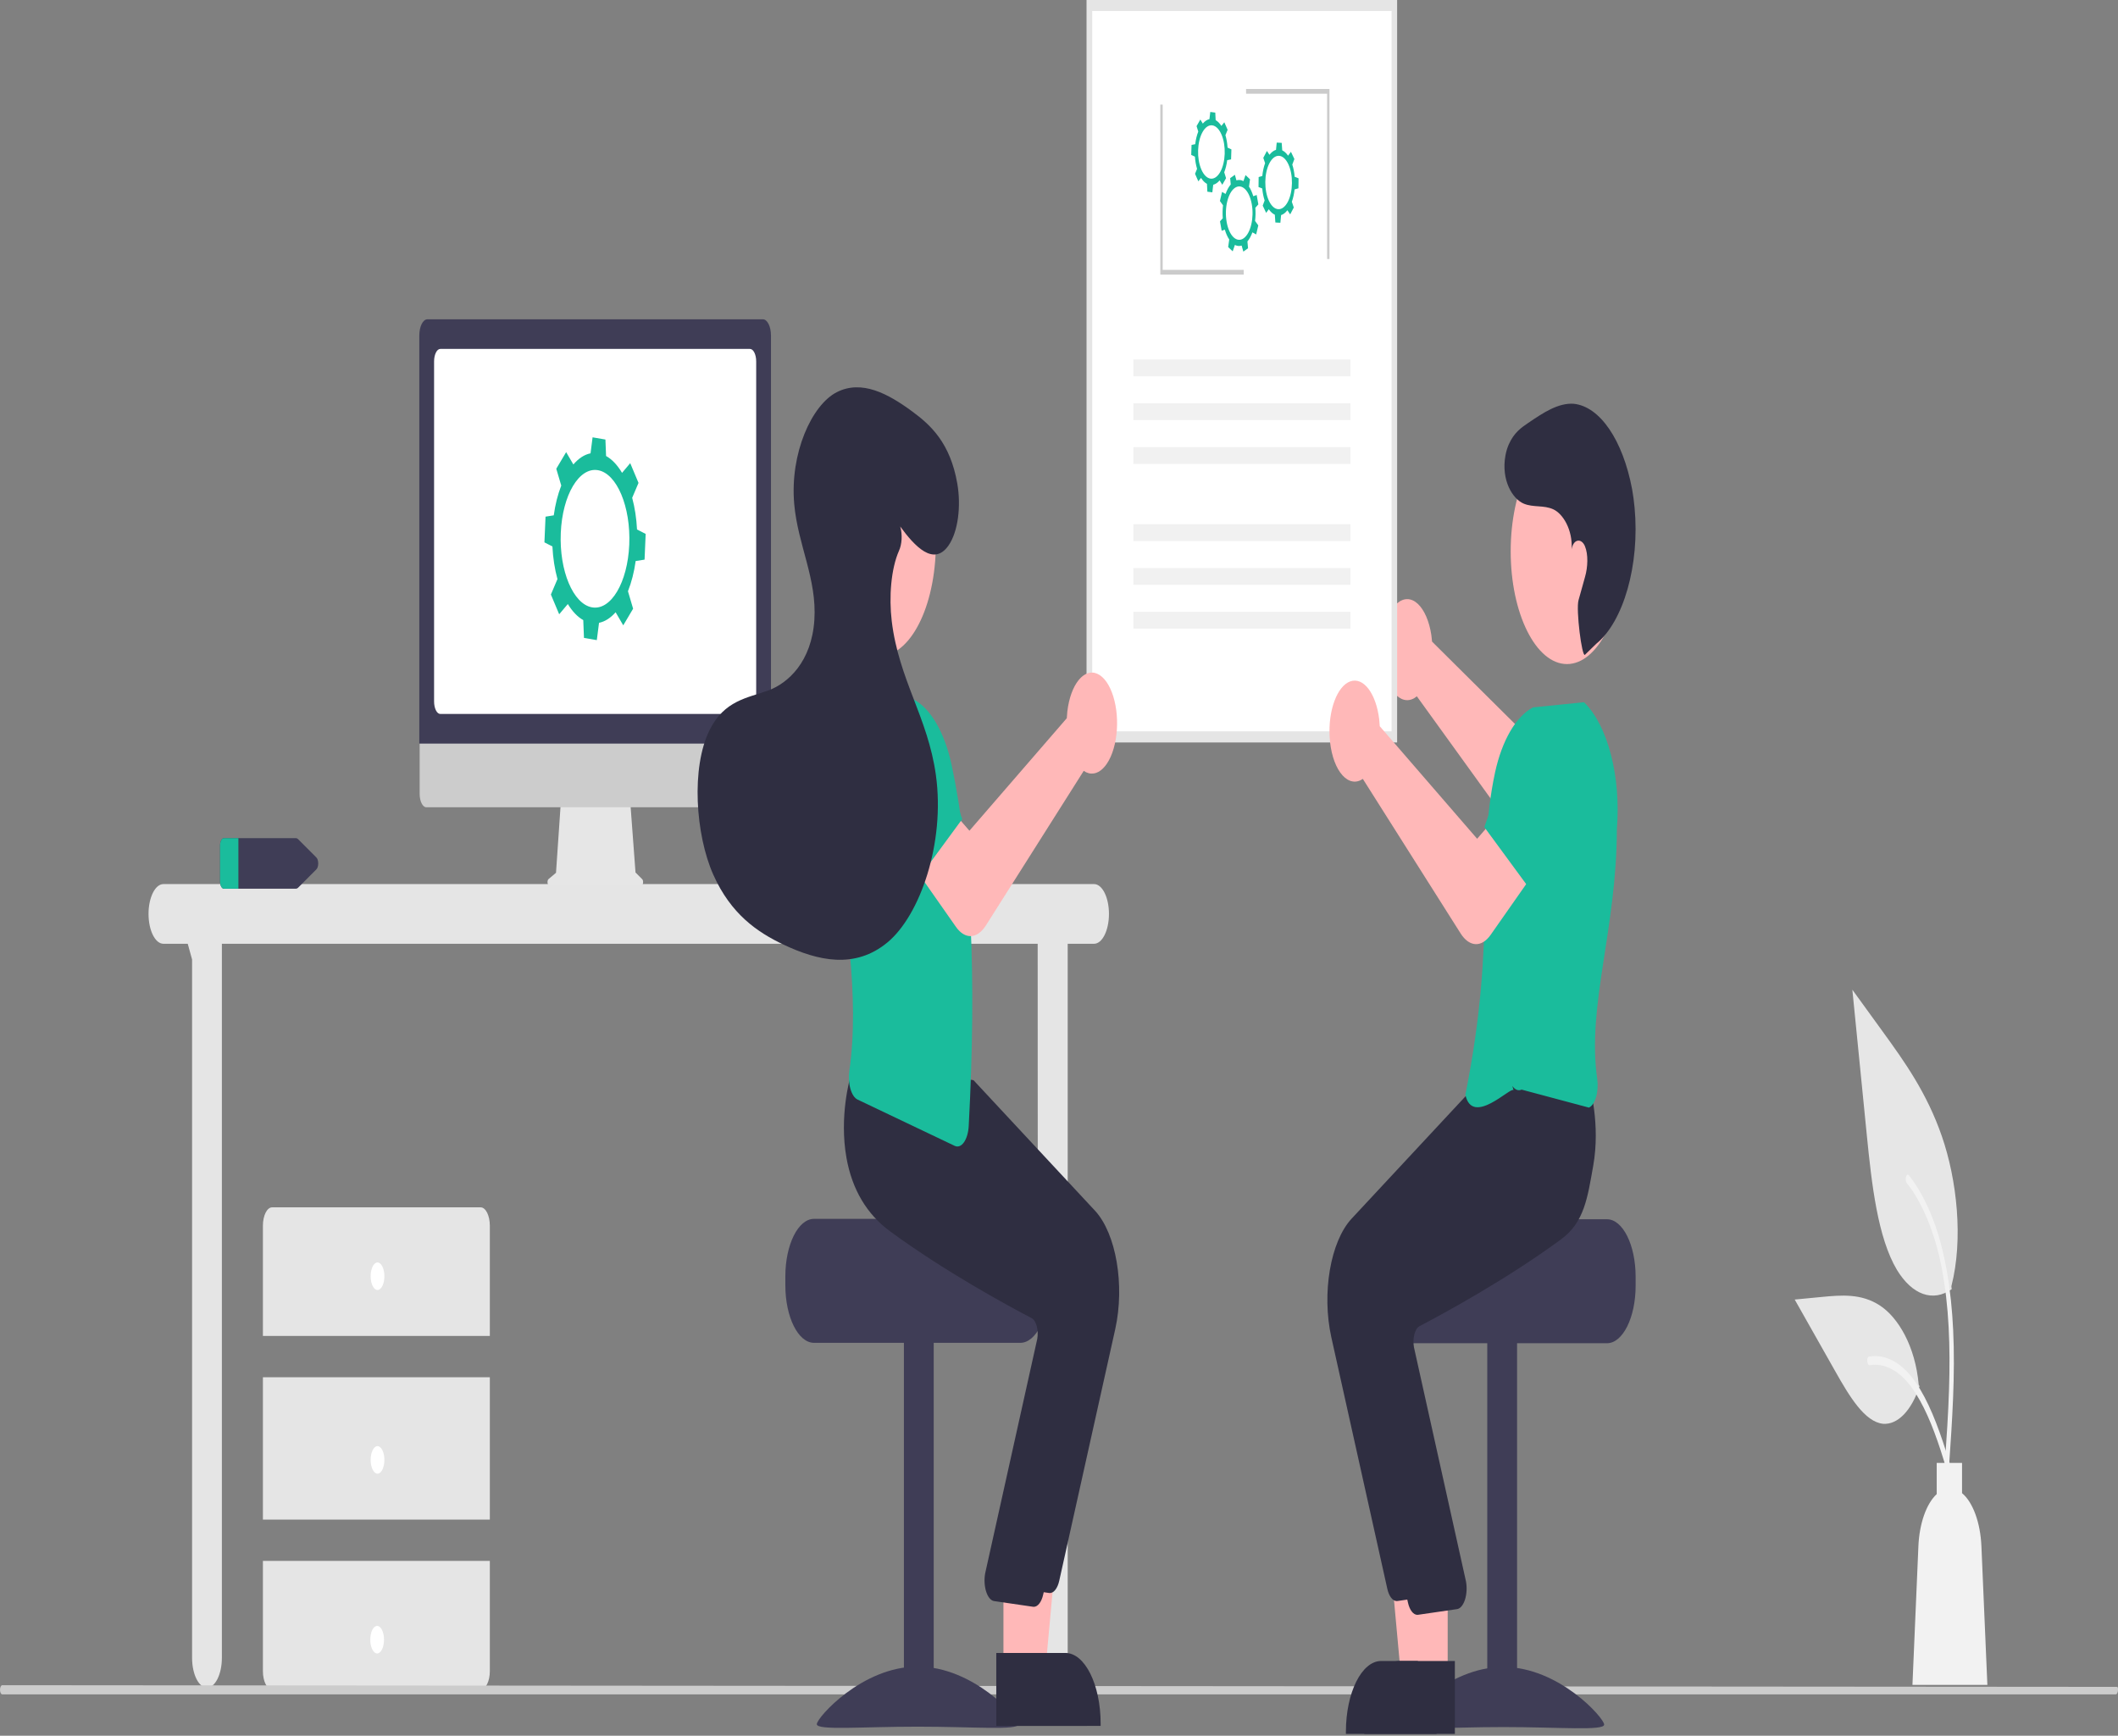 <?xml version="1.0" encoding="UTF-8"?>
<svg xmlns="http://www.w3.org/2000/svg" xmlns:xlink="http://www.w3.org/1999/xlink" width="781pt" height="640pt" viewBox="0 0 781 640" version="1.1">
<rect x="0" y="0" width="781" height="640" fill="#808080" stroke="none"/>
<g id="surface1">
<path style=" stroke:none;fill-rule:nonzero;fill:rgb(100%,72.157%,72.157%);fill-opacity:1;" d="M 515.211 222.441 C 517.645 220.34 520.41 220.414 522.812 222.648 C 525.215 224.887 527.027 229.066 527.797 234.148 C 527.914 234.945 528.004 235.758 528.066 236.578 L 565.207 273.469 L 573.801 262.059 L 584.492 286.719 L 571.371 308.07 C 568.129 313.301 563.559 313.652 560.129 308.938 L 522.449 256.742 C 522.168 256.98 521.883 257.191 521.59 257.371 C 519.055 258.906 516.309 258.203 514.047 255.434 C 511.789 252.668 510.223 248.098 509.746 242.875 C 509.68 242.125 509.633 241.367 509.609 240.605 C 509.395 232.801 511.629 225.555 515.211 222.441 Z M 515.211 222.441 "/>
<path style=" stroke:none;fill-rule:nonzero;fill:rgb(89.804%,89.804%,89.804%);fill-opacity:1;" d="M 54.77 336.984 C 54.77 343.062 57.227 347.992 60.262 347.992 L 69.23 347.992 L 70.828 353.793 L 70.828 611.273 C 70.828 617.352 73.285 622.277 76.32 622.277 C 79.355 622.277 81.816 617.352 81.816 611.273 L 81.816 347.992 L 382.637 347.992 L 382.719 611.273 C 382.719 617.352 385.18 622.277 388.215 622.277 C 391.25 622.277 393.707 617.352 393.707 611.273 L 393.707 347.992 L 403.43 347.992 C 406.461 347.992 408.922 343.062 408.922 336.984 C 408.922 330.906 406.461 325.98 403.43 325.98 L 60.262 325.98 C 57.227 325.98 54.77 330.906 54.77 336.984 Z M 54.77 336.984 "/>
<path style=" stroke:none;fill-rule:nonzero;fill:rgb(89.804%,89.804%,89.804%);fill-opacity:1;" d="M 180.625 492.586 L 180.625 451.953 C 180.625 448.211 179.109 445.18 177.242 445.18 L 100.328 445.18 C 98.461 445.18 96.945 448.211 96.945 451.953 L 96.945 492.586 Z M 180.625 492.586 "/>
<path style=" stroke:none;fill-rule:nonzero;fill:rgb(89.804%,89.804%,89.804%);fill-opacity:1;" d="M 96.945 507.824 L 180.625 507.824 L 180.625 560.312 L 96.945 560.312 Z M 96.945 507.824 "/>
<path style=" stroke:none;fill-rule:nonzero;fill:rgb(89.804%,89.804%,89.804%);fill-opacity:1;" d="M 96.945 575.551 L 96.945 616.184 C 96.945 619.926 98.461 622.957 100.328 622.957 L 177.242 622.957 C 179.109 622.957 180.625 619.926 180.625 616.184 L 180.625 575.551 Z M 96.945 575.551 "/>
<path style=" stroke:none;fill-rule:nonzero;fill:rgb(100%,100%,100%);fill-opacity:1;" d="M 141.742 470.574 C 141.742 473.383 140.609 475.656 139.207 475.656 C 137.809 475.656 136.672 473.383 136.672 470.574 C 136.672 467.77 137.809 465.496 139.207 465.496 C 140.609 465.496 141.742 467.77 141.742 470.574 Z M 141.742 470.574 "/>
<path style=" stroke:none;fill-rule:nonzero;fill:rgb(100%,100%,100%);fill-opacity:1;" d="M 141.742 538.301 C 141.742 541.105 140.609 543.379 139.207 543.379 C 137.809 543.379 136.672 541.105 136.672 538.301 C 136.672 535.496 137.809 533.223 139.207 533.223 C 140.609 533.223 141.742 535.496 141.742 538.301 Z M 141.742 538.301 "/>
<path style=" stroke:none;fill-rule:nonzero;fill:rgb(100%,100%,100%);fill-opacity:1;" d="M 141.609 604.59 C 141.609 607.398 140.473 609.672 139.07 609.672 C 137.672 609.672 136.535 607.398 136.535 604.59 C 136.535 601.785 137.672 599.512 139.07 599.512 C 140.473 599.512 141.609 601.785 141.609 604.59 Z M 141.609 604.59 "/>
<path style=" stroke:none;fill-rule:nonzero;fill:rgb(24.706%,23.922%,33.725%);fill-opacity:1;" d="M 81.145 311.648 L 81.145 325.09 C 81.195 326.613 81.852 327.77 82.613 327.68 L 109.172 327.68 C 109.422 327.68 109.672 327.566 109.898 327.344 L 116.602 320.621 C 117.051 320.234 117.344 319.352 117.344 318.367 C 117.344 317.387 117.051 316.5 116.602 316.117 L 109.898 309.395 C 109.672 309.172 109.422 309.055 109.172 309.055 L 82.613 309.055 C 81.852 308.969 81.195 310.121 81.145 311.648 Z M 81.145 311.648 "/>
<path style=" stroke:none;fill-rule:nonzero;fill:rgb(10.196%,73.725%,61.176%);fill-opacity:1;" d="M 82.613 309.055 L 87.906 309.055 L 87.906 327.68 L 82.613 327.68 C 81.852 327.77 81.195 326.613 81.145 325.09 L 81.145 311.648 C 81.195 310.121 81.852 308.969 82.613 309.055 Z M 82.613 309.055 "/>
<path style=" stroke:none;fill-rule:nonzero;fill:rgb(90.196%,90.196%,90.196%);fill-opacity:1;" d="M 719.672 475.352 C 712.781 480.203 705.125 477.504 699.477 468.227 C 692.402 456.332 690.184 436.738 688.379 418.594 C 686.602 400.707 684.82 382.816 683.043 364.93 L 694.219 380.344 C 702.254 391.43 710.473 402.867 716.035 418.922 C 721.602 434.98 724.027 456.895 719.559 474.27 "/>
<path style=" stroke:none;fill-rule:nonzero;fill:rgb(94.902%,94.902%,94.902%);fill-opacity:1;" d="M 718.719 540.324 C 719.848 523.82 721.012 507.105 720.219 490.426 C 719.516 475.609 717.258 461.141 712.664 449.277 C 710.227 442.992 707.258 437.609 703.898 433.363 C 703.02 432.258 702.215 435.039 703.086 436.145 C 708.902 443.508 713.402 454.383 715.938 467.199 C 718.734 481.453 719.184 496.988 718.699 512.133 C 718.41 521.289 717.793 530.383 717.168 539.469 C 717.066 540.32 717.312 541.188 717.73 541.449 C 718.156 541.68 718.598 541.176 718.719 540.324 Z M 718.719 540.324 "/>
<path style=" stroke:none;fill-rule:nonzero;fill:rgb(90.196%,90.196%,90.196%);fill-opacity:1;" d="M 707.824 511.121 C 704.867 520.121 699.781 525.379 694.41 524.988 C 687.617 524.344 681.957 514.852 676.859 505.836 L 661.785 479.176 L 671.762 478.219 C 678.938 477.531 686.297 476.891 693.129 481.324 C 699.965 485.754 706.266 496.422 707.516 510.59 "/>
<path style=" stroke:none;fill-rule:nonzero;fill:rgb(94.902%,94.902%,94.902%);fill-opacity:1;" d="M 721.914 549.812 C 716.469 530.516 710.156 509.07 698.871 502.215 C 695.734 500.316 692.445 499.637 689.18 500.211 C 688.152 500.391 688.41 503.566 689.438 503.387 C 694.91 502.477 700.371 505.375 704.902 511.586 C 709.262 517.531 712.66 525.797 715.531 534.562 C 717.293 539.934 718.871 545.531 720.445 551.121 C 720.949 552.906 722.426 551.617 721.914 549.812 Z M 721.914 549.812 "/>
<path style=" stroke:none;fill-rule:nonzero;fill:rgb(94.902%,94.902%,94.902%);fill-opacity:1;" d="M 730.637 570.121 C 730.262 561.445 727.508 553.902 723.492 550.562 L 723.492 539.406 L 714.152 539.406 L 714.152 550.914 C 710.34 554.414 707.758 561.75 707.398 570.121 L 705.203 621.266 L 732.832 621.266 Z M 730.637 570.121 "/>
<path style=" stroke:none;fill-rule:nonzero;fill:rgb(80%,80%,80%);fill-opacity:1;" d="M 0 623.07 C 0 622.133 0.379 621.375 0.844 621.375 L 780.461 621.992 C 780.93 621.992 781 622.133 781 623.07 C 781 624.004 780.621 624.762 780.156 624.762 L 0.844 624.762 C 0.379 624.762 0 624.004 0 623.07 Z M 0 623.07 "/>
<path style=" stroke:none;fill-rule:nonzero;fill:rgb(90.196%,90.196%,90.196%);fill-opacity:1;" d="M 202.25 324.16 L 205.023 321.82 L 206.93 293.957 L 232.273 293.957 L 234.34 321.707 L 236.82 324.191 C 237.066 324.438 237.191 324.988 237.129 325.52 C 237.066 326.055 236.832 326.43 236.559 326.43 L 202.48 326.43 C 202.199 326.43 201.957 326.035 201.902 325.484 C 201.844 324.934 201.992 324.379 202.25 324.16 Z M 202.25 324.16 "/>
<path style=" stroke:none;fill-rule:nonzero;fill:rgb(80%,80%,80%);fill-opacity:1;" d="M 154.746 292.727 L 154.746 257.555 L 284.18 257.555 L 284.18 292.727 C 284.18 295.449 283.078 297.66 281.719 297.664 L 157.207 297.664 C 155.848 297.66 154.746 295.449 154.746 292.727 Z M 154.746 292.727 "/>
<path style=" stroke:none;fill-rule:nonzero;fill:rgb(24.706%,23.922%,33.725%);fill-opacity:1;" d="M 154.617 123.691 C 154.617 120.402 155.949 117.738 157.59 117.734 L 281.32 117.734 C 282.961 117.738 284.289 120.402 284.293 123.691 L 284.293 274.176 L 154.617 274.176 Z M 154.617 123.691 "/>
<path style=" stroke:none;fill-rule:nonzero;fill:rgb(100%,100%,100%);fill-opacity:1;" d="M 160.066 258.664 L 160.066 133.246 C 160.07 130.715 161.094 128.66 162.359 128.656 L 276.547 128.656 C 277.812 128.66 278.84 130.715 278.84 133.246 L 278.84 258.664 C 278.84 261.195 277.812 263.25 276.547 263.254 L 162.359 263.254 C 161.094 263.25 160.07 261.195 160.066 258.664 Z M 160.066 258.664 "/>
<path style=" stroke:none;fill-rule:nonzero;fill:rgb(100%,100%,100%);fill-opacity:1;" d="M 400.727 0 L 515.164 0 L 515.164 273.711 L 400.727 273.711 Z M 400.727 0 "/>
<path style=" stroke:none;fill-rule:nonzero;fill:rgb(89.804%,89.804%,89.804%);fill-opacity:1;" d="M 400.727 0 L 515.164 0 L 515.164 273.711 L 400.727 273.711 Z M 513.145 4.043 L 402.746 4.043 L 402.746 269.664 L 513.145 269.664 Z M 513.145 4.043 "/>
<path style=" stroke:none;fill-rule:nonzero;fill:rgb(94.51%,94.51%,94.51%);fill-opacity:1;" d="M 417.922 132.547 L 497.973 132.547 L 497.973 138.742 L 417.922 138.742 Z M 417.922 132.547 "/>
<path style=" stroke:none;fill-rule:nonzero;fill:rgb(79.608%,79.608%,79.608%);fill-opacity:1;" d="M 489.363 95.504 L 490.234 95.504 L 490.234 32.812 L 459.484 32.812 L 459.484 34.559 L 489.363 34.559 Z M 489.363 95.504 "/>
<path style=" stroke:none;fill-rule:nonzero;fill:rgb(79.608%,79.608%,79.608%);fill-opacity:1;" d="M 427.859 101.254 L 458.609 101.254 L 458.609 99.508 L 428.73 99.508 L 428.73 38.562 L 427.859 38.562 Z M 427.859 101.254 "/>
<path style=" stroke:none;fill-rule:nonzero;fill:rgb(94.51%,94.51%,94.51%);fill-opacity:1;" d="M 417.922 148.703 L 497.973 148.703 L 497.973 154.898 L 417.922 154.898 Z M 417.922 148.703 "/>
<path style=" stroke:none;fill-rule:nonzero;fill:rgb(94.51%,94.51%,94.51%);fill-opacity:1;" d="M 417.922 164.859 L 497.973 164.859 L 497.973 171.055 L 417.922 171.055 Z M 417.922 164.859 "/>
<path style=" stroke:none;fill-rule:nonzero;fill:rgb(94.51%,94.51%,94.51%);fill-opacity:1;" d="M 417.922 193.293 L 497.973 193.293 L 497.973 199.492 L 417.922 199.492 Z M 417.922 193.293 "/>
<path style=" stroke:none;fill-rule:nonzero;fill:rgb(94.51%,94.51%,94.51%);fill-opacity:1;" d="M 417.922 209.449 L 497.973 209.449 L 497.973 215.648 L 417.922 215.648 Z M 417.922 209.449 "/>
<path style=" stroke:none;fill-rule:nonzero;fill:rgb(94.51%,94.51%,94.51%);fill-opacity:1;" d="M 417.922 225.605 L 497.973 225.605 L 497.973 231.805 L 417.922 231.805 Z M 417.922 225.605 "/>
<path style=" stroke:none;fill-rule:nonzero;fill:rgb(10.196%,73.725%,61.176%);fill-opacity:1;" d="M 451.871 49.84 L 452.676 47.859 L 451.461 45.086 L 450.375 46.434 C 449.75 45.453 449.031 44.727 448.266 44.301 L 448.125 41.52 L 446.285 41.281 L 445.977 43.93 C 445.113 44.113 444.277 44.672 443.527 45.566 L 442.617 44.07 L 441.23 46.508 L 441.855 48.512 C 441.316 49.883 440.93 51.473 440.727 53.168 L 439.379 53.438 L 439.258 57.121 L 440.617 57.758 C 440.73 59.348 441 60.875 441.41 62.254 L 440.664 64.086 L 441.879 66.855 L 442.883 65.609 C 443.527 66.629 444.27 67.371 445.062 67.797 L 445.207 70.684 L 447.043 70.922 L 447.371 68.121 C 448.203 67.922 449.008 67.375 449.727 66.516 L 450.715 68.133 L 452.102 65.699 L 451.426 63.527 C 451.945 62.207 452.316 60.684 452.523 59.055 L 453.953 58.766 L 454.074 55.082 L 452.66 54.422 C 452.555 52.801 452.285 51.242 451.871 49.84 Z M 449.941 63.438 C 447.902 67.023 444.801 66.621 443.008 62.539 C 441.219 58.453 441.418 52.234 443.457 48.648 C 445.496 45.059 448.602 45.461 450.391 49.547 C 452.184 53.629 451.98 59.848 449.941 63.438 Z M 449.941 63.438 "/>
<path style=" stroke:none;fill-rule:nonzero;fill:rgb(10.196%,73.725%,61.176%);fill-opacity:1;" d="M 462.898 76.617 L 464.012 75.367 L 463.391 71.895 L 462.137 72.352 C 461.734 70.977 461.199 69.773 460.562 68.812 L 460.941 66.125 L 459.277 64.551 L 458.504 66.785 C 457.664 66.32 456.785 66.227 455.926 66.504 L 455.352 64.441 L 453.617 65.691 L 453.828 68.016 C 453.074 68.891 452.426 70.086 451.926 71.512 L 450.621 70.773 L 449.836 74.109 L 450.984 75.703 C 450.797 77.266 450.766 78.883 450.895 80.469 L 449.867 81.621 L 450.488 85.094 L 451.648 84.672 C 452.062 86.094 452.613 87.332 453.273 88.309 L 452.879 91.102 L 454.547 92.676 L 455.363 90.312 C 456.176 90.738 457.023 90.82 457.852 90.555 L 458.473 92.781 L 460.207 91.535 L 459.98 89.023 C 460.703 88.172 461.328 87.031 461.82 85.668 L 463.203 86.453 L 463.988 83.113 L 462.797 81.461 C 462.992 79.875 463.027 78.227 462.898 76.617 Z M 458.617 87.844 C 456.062 89.684 453.246 87.023 452.332 81.906 C 451.414 76.789 452.742 71.156 455.297 69.316 C 457.848 67.48 460.664 70.141 461.578 75.258 C 462.496 80.371 461.168 86.008 458.617 87.844 Z M 458.617 87.844 "/>
<path style=" stroke:none;fill-rule:nonzero;fill:rgb(10.196%,73.725%,61.176%);fill-opacity:1;" d="M 476.527 60.684 L 477.297 58.641 L 476.027 55.969 L 474.969 57.402 C 474.324 56.469 473.594 55.801 472.816 55.438 L 472.621 52.672 L 470.781 52.578 L 470.523 55.25 C 469.664 55.504 468.84 56.129 468.109 57.078 L 467.168 55.66 L 465.832 58.203 L 466.496 60.16 C 465.984 61.574 465.633 63.188 465.461 64.898 L 464.121 65.281 L 464.074 68.969 L 465.445 69.496 C 465.59 71.074 465.887 72.582 466.324 73.926 L 465.617 75.812 L 466.887 78.488 L 467.863 77.16 C 468.527 78.125 469.285 78.809 470.086 79.172 L 470.289 82.043 L 472.129 82.137 L 472.398 79.312 C 473.227 79.043 474.02 78.434 474.723 77.52 L 475.742 79.055 L 477.074 76.512 L 476.359 74.395 C 476.852 73.031 477.195 71.48 477.367 69.84 L 478.789 69.438 L 478.836 65.746 L 477.414 65.199 C 477.273 63.59 476.973 62.055 476.527 60.684 Z M 474.875 74.422 C 472.91 78.172 469.801 78.02 467.93 74.082 C 466.059 70.145 466.133 63.914 468.102 60.164 C 470.066 56.418 473.176 56.57 475.047 60.508 C 476.918 64.445 476.84 70.676 474.875 74.422 Z M 474.875 74.422 "/>
<path style=" stroke:none;fill-rule:nonzero;fill:rgb(10.196%,73.725%,61.176%);fill-opacity:1;" d="M 234.398 206.867 L 237.68 206.348 L 238.086 196.863 L 234.898 195.23 C 234.695 191.137 234.086 187.168 233.113 183.551 L 235.449 178.062 L 232.391 170.781 L 229.379 174.352 C 227.66 171.457 225.652 169.34 223.488 168.141 L 223.246 162.07 L 218.512 161.254 L 217.758 167.156 C 215.523 167.594 213.363 168.992 211.426 171.258 L 208.762 166.711 L 205.125 172.84 L 206.961 179.043 C 205.684 182.297 204.742 186.031 204.195 190.02 L 201.164 190.504 L 200.754 199.984 L 203.699 201.496 C 203.906 205.719 204.539 209.809 205.559 213.523 L 203.137 219.219 L 206.195 226.5 L 209.383 222.723 C 211.055 225.469 212.992 227.484 215.074 228.645 L 215.336 235.215 L 220.07 236.031 L 220.887 229.648 C 223.039 229.215 225.121 227.891 227.004 225.758 L 229.82 230.574 L 233.457 224.445 L 231.555 218.004 C 232.867 214.715 233.836 210.926 234.398 206.867 Z M 218.324 223.949 C 211.352 222.75 206.184 210.453 206.785 196.488 C 207.387 182.52 213.523 172.172 220.496 173.371 C 227.469 174.574 232.633 186.871 232.035 200.836 C 231.434 214.805 225.297 225.152 218.324 223.949 Z M 218.324 223.949 "/>
<path style=" stroke:none;fill-rule:nonzero;fill:rgb(24.706%,23.922%,33.725%);fill-opacity:1;" d="M 592.562 449.57 L 551.984 449.57 C 551.984 451.906 510.16 453.805 510.16 453.805 C 509.504 454.793 508.906 455.93 508.375 457.191 C 506.789 460.984 505.922 465.781 505.926 470.734 L 505.926 474.121 C 505.926 485.809 510.656 495.281 516.492 495.285 L 592.562 495.285 C 598.395 495.277 603.121 485.805 603.129 474.121 L 603.129 470.734 C 603.121 459.055 598.395 449.586 592.562 449.57 Z M 592.562 449.57 "/>
<path style=" stroke:none;fill-rule:nonzero;fill:rgb(24.706%,23.922%,33.725%);fill-opacity:1;" d="M 548.422 494.445 L 559.41 494.445 L 559.41 636.668 L 548.422 636.668 Z M 548.422 494.445 "/>
<path style=" stroke:none;fill-rule:nonzero;fill:rgb(24.706%,23.922%,33.725%);fill-opacity:1;" d="M 517.148 635.895 C 517.148 638.273 533.797 636.812 554.336 636.812 C 574.879 636.812 591.527 638.273 591.527 635.895 C 591.527 633.516 574.879 614.656 554.336 614.656 C 533.797 614.656 517.148 633.516 517.148 635.895 Z M 517.148 635.895 "/>
<path style=" stroke:none;fill-rule:nonzero;fill:rgb(100%,72.157%,72.157%);fill-opacity:1;" d="M 527.066 619.227 L 516.703 619.223 L 511.773 565.387 L 527.066 565.391 Z M 527.066 619.227 "/>
<path style=" stroke:none;fill-rule:nonzero;fill:rgb(18.431%,18.039%,25.49%);fill-opacity:1;" d="M 529.711 639.344 L 496.297 639.344 L 496.297 638.496 C 496.297 624.109 502.117 612.445 509.301 612.445 L 529.711 612.445 Z M 529.711 639.344 "/>
<path style=" stroke:none;fill-rule:nonzero;fill:rgb(18.431%,18.039%,25.49%);fill-opacity:1;" d="M 511.566 585.84 L 490.91 493.043 C 487.332 476.824 490.578 457.824 498.363 449.387 L 543.172 401.258 L 563.621 397.773 L 582.48 394.34 L 582.617 394.801 C 582.789 395.387 586.848 409.418 584.105 424.805 C 582.023 436.473 576.617 445.59 568.027 451.898 C 547.984 466.621 524.828 479.203 515.805 483.93 C 515 484.34 514.316 485.426 513.938 486.906 C 513.555 488.371 513.492 490.09 513.77 491.648 L 532.961 578.02 C 533.367 580.242 533.238 582.715 532.605 584.711 C 531.977 586.711 530.918 588.012 529.742 588.23 L 515.402 590.32 C 515.281 590.344 515.16 590.355 515.039 590.355 C 513.539 590.355 512.18 588.586 511.566 585.84 Z M 511.566 585.84 "/>
<path style=" stroke:none;fill-rule:nonzero;fill:rgb(100%,72.157%,72.157%);fill-opacity:1;" d="M 533.828 619.227 L 523.465 619.223 L 518.535 565.387 L 533.828 565.391 Z M 533.828 619.227 "/>
<path style=" stroke:none;fill-rule:nonzero;fill:rgb(18.431%,18.039%,25.49%);fill-opacity:1;" d="M 536.473 639.344 L 503.059 639.344 L 503.059 638.496 C 503.059 624.109 508.879 612.445 516.062 612.445 L 536.473 612.445 Z M 536.473 639.344 "/>
<path style=" stroke:none;fill-rule:nonzero;fill:rgb(18.431%,18.039%,25.49%);fill-opacity:1;" d="M 519.176 590.918 L 498.516 498.121 C 494.941 481.902 498.184 462.902 505.969 454.469 L 550.777 406.336 L 571.227 402.852 L 586 400.285 L 585.996 399.879 C 586.172 400.469 590.227 414.5 587.484 429.883 C 585.406 441.555 584.223 450.668 575.637 456.977 C 555.594 471.699 532.438 484.281 523.414 489.008 C 522.605 489.422 521.926 490.504 521.543 491.988 C 521.16 493.449 521.102 495.168 521.379 496.727 L 540.57 583.102 C 540.977 585.32 540.844 587.793 540.215 589.793 C 539.582 591.789 538.523 593.09 537.352 593.309 L 523.008 595.398 C 522.887 595.422 522.766 595.434 522.645 595.434 C 521.145 595.434 519.785 593.664 519.176 590.918 Z M 519.176 590.918 "/>
<path style=" stroke:none;fill-rule:nonzero;fill:rgb(10.196%,73.725%,61.176%);fill-opacity:1;" d="M 558.105 401.977 C 557.117 400.574 542.891 415.523 540.355 403.672 C 552.191 344.41 544.035 318.824 551.285 284.84 C 553.871 272.965 559.031 264.117 565.285 260.832 L 584.094 258.93 L 584.191 259.023 C 592.906 267.574 597.789 286.559 596.211 305.734 C 596.141 342.719 585.098 370.926 588.957 397.75 C 589.285 400.016 589.137 402.453 588.551 404.496 C 587.977 406.469 587.027 407.887 585.914 408.402 L 561.086 401.77 C 559.91 402.328 558.672 401.848 557.688 400.453 Z M 558.105 401.977 "/>
<path style=" stroke:none;fill-rule:nonzero;fill:rgb(100%,72.157%,72.157%);fill-opacity:1;" d="M 598.578 203.277 C 598.578 226.242 589.281 244.859 577.816 244.859 C 566.352 244.859 557.059 226.242 557.059 203.277 C 557.059 180.309 566.352 161.691 577.816 161.691 C 589.281 161.691 598.578 180.309 598.578 203.277 Z M 598.578 203.277 "/>
<path style=" stroke:none;fill-rule:nonzero;fill:rgb(100%,72.157%,72.157%);fill-opacity:1;" d="M 538.605 344.195 L 502.535 287.195 C 502.25 287.395 501.957 287.57 501.66 287.711 C 499.086 288.918 496.375 287.875 494.207 284.848 C 492.023 281.816 490.598 277.043 490.297 271.754 C 489.723 261.949 493.066 252.949 497.922 251.238 C 502.777 249.531 507.453 255.707 508.582 265.32 C 508.676 266.129 508.742 266.949 508.777 267.777 L 544.684 309.27 L 553.621 298.965 L 563.52 324.926 L 549.645 344.734 C 546.309 349.457 541.82 349.238 538.605 344.195 Z M 538.605 344.195 "/>
<path style=" stroke:none;fill-rule:nonzero;fill:rgb(10.196%,73.725%,61.176%);fill-opacity:1;" d="M 567.918 333.008 L 547.34 304.977 L 557.012 277.535 C 559.664 270.012 564.633 267.41 568.785 271.371 C 572.984 275.383 575.102 284.93 573.766 293.863 Z M 567.918 333.008 "/>
<path style=" stroke:none;fill-rule:nonzero;fill:rgb(18.431%,18.039%,25.49%);fill-opacity:1;" d="M 584.43 241.445 C 583.328 242.41 581.066 224.805 582.078 221.285 C 583.586 216.047 583.496 216.086 584.496 212.621 C 585.492 209.156 585.715 204.414 584.422 201.367 C 583.129 198.316 580.137 198.723 579.547 202.543 C 579.926 195.285 576.34 189.449 572.789 187.809 C 569.238 186.168 565.492 187.188 561.922 185.727 C 557.777 184.035 553.469 177.078 555.121 167.949 C 555.406 166.43 555.828 165.031 556.371 163.828 C 558.281 159.527 560.953 157.688 563.566 155.914 C 569.004 152.219 574.586 148.477 580.32 148.883 C 589.98 149.895 598.422 162.262 601.832 180.391 C 602.227 182.609 602.531 184.891 602.746 187.207 C 604.715 208.41 598.566 229.328 588.582 237.402 Z M 584.43 241.445 "/>
<path style=" stroke:none;fill-rule:nonzero;fill:rgb(24.706%,23.922%,33.725%);fill-opacity:1;" d="M 289.594 470.586 L 289.594 473.973 C 289.602 485.656 294.328 495.125 300.16 495.137 L 376.23 495.137 C 382.066 495.133 386.793 485.66 386.797 473.973 L 386.797 470.586 C 386.801 465.633 385.934 460.836 384.344 457.039 C 383.816 455.781 383.219 454.645 382.562 453.656 C 382.562 453.656 340.738 451.758 340.738 449.422 L 300.16 449.422 C 294.328 449.438 289.602 458.902 289.594 470.586 Z M 289.594 470.586 "/>
<path style=" stroke:none;fill-rule:nonzero;fill:rgb(24.706%,23.922%,33.725%);fill-opacity:1;" d="M 333.312 494.297 L 344.301 494.297 L 344.301 636.516 L 333.312 636.516 Z M 333.312 494.297 "/>
<path style=" stroke:none;fill-rule:nonzero;fill:rgb(24.706%,23.922%,33.725%);fill-opacity:1;" d="M 338.383 614.508 C 317.844 614.508 301.195 633.367 301.195 635.746 C 301.195 638.121 317.844 636.664 338.383 636.664 C 358.926 636.664 375.574 638.121 375.574 635.746 C 375.574 633.367 358.926 614.508 338.383 614.508 Z M 338.383 614.508 "/>
<path style=" stroke:none;fill-rule:nonzero;fill:rgb(100%,72.157%,72.157%);fill-opacity:1;" d="M 375.082 562.43 L 390.379 562.43 L 385.445 616.266 L 375.086 616.266 Z M 375.082 562.43 "/>
<path style=" stroke:none;fill-rule:nonzero;fill:rgb(18.431%,18.039%,25.49%);fill-opacity:1;" d="M 372.441 609.488 L 392.848 609.484 L 392.852 609.484 C 400.031 609.484 405.855 621.148 405.855 635.535 L 405.855 636.383 L 372.441 636.387 Z M 372.441 609.488 "/>
<path style=" stroke:none;fill-rule:nonzero;fill:rgb(18.431%,18.039%,25.49%);fill-opacity:1;" d="M 387.113 587.395 C 386.992 587.395 386.871 587.383 386.75 587.359 L 372.41 585.27 C 371.234 585.051 370.176 583.75 369.547 581.754 C 368.914 579.754 368.781 577.281 369.188 575.062 L 388.383 488.688 C 388.66 487.129 388.598 485.414 388.215 483.949 C 387.832 482.465 387.152 481.383 386.348 480.969 C 377.32 476.242 354.168 463.66 334.121 448.938 C 325.535 442.629 320.125 433.516 318.047 421.844 C 315.305 406.461 319.363 392.43 319.535 391.84 L 319.672 391.379 L 338.531 394.812 L 358.98 398.297 L 403.789 446.43 C 411.574 454.863 414.82 473.863 411.242 490.082 L 390.586 582.879 C 389.973 585.625 388.613 587.395 387.113 587.395 Z M 387.113 587.395 "/>
<path style=" stroke:none;fill-rule:nonzero;fill:rgb(100%,72.157%,72.157%);fill-opacity:1;" d="M 370.012 562.43 L 385.305 562.43 L 380.375 616.266 L 370.016 616.266 Z M 370.012 562.43 "/>
<path style=" stroke:none;fill-rule:nonzero;fill:rgb(18.431%,18.039%,25.49%);fill-opacity:1;" d="M 367.371 609.488 L 387.777 609.484 C 394.961 609.484 400.785 621.148 400.785 635.535 L 400.785 636.383 L 367.371 636.387 Z M 367.371 609.488 "/>
<path style=" stroke:none;fill-rule:nonzero;fill:rgb(18.431%,18.039%,25.49%);fill-opacity:1;" d="M 381.195 592.477 C 381.074 592.477 380.953 592.465 380.832 592.441 L 366.492 590.348 C 365.316 590.129 364.258 588.832 363.629 586.832 C 362.996 584.832 362.867 582.359 363.273 580.141 L 382.465 493.766 C 382.742 492.211 382.684 490.492 382.301 489.027 C 381.918 487.547 381.238 486.461 380.43 486.047 C 371.406 481.324 348.25 468.738 328.207 454.016 C 319.617 447.711 314.211 438.594 312.129 426.926 C 309.391 411.539 313.445 397.508 313.617 396.918 L 313.754 396.457 L 332.617 399.891 L 353.062 403.375 L 397.871 451.508 C 405.66 459.941 408.902 478.945 405.324 495.164 L 384.668 587.961 C 384.059 590.703 382.695 592.473 381.195 592.477 Z M 381.195 592.477 "/>
<path style=" stroke:none;fill-rule:nonzero;fill:rgb(10.196%,73.725%,61.176%);fill-opacity:1;" d="M 308.938 263.938 C 311.828 256.625 316.945 254.625 320.992 259.223 C 324.992 263.762 326.777 273.414 325.223 282.078 L 319.539 313.684 L 296.277 295.973 Z M 308.938 263.938 "/>
<path style=" stroke:none;fill-rule:nonzero;fill:rgb(10.196%,73.725%,61.176%);fill-opacity:1;" d="M 355.449 421.195 C 354.465 422.594 353.23 423.07 352.055 422.512 L 316.234 405.445 C 315.125 404.926 314.172 403.512 313.602 401.535 C 313.016 399.492 312.867 397.055 313.195 394.789 C 317.055 367.965 311.992 334.715 305.941 302.777 C 304.363 283.598 309.246 264.613 317.961 256.066 L 318.059 255.973 L 336.863 257.871 C 343.121 261.16 348.281 270.004 350.867 281.879 C 358.117 315.863 360.191 359.469 357.211 415.188 C 357.082 417.605 356.441 419.793 355.449 421.195 Z M 355.449 421.195 "/>
<path style=" stroke:none;fill-rule:nonzero;fill:rgb(100%,72.157%,72.157%);fill-opacity:1;" d="M 327.66 159.27 C 338.977 162.945 346.664 184.309 344.828 206.977 C 342.988 229.648 332.328 245.043 321.008 241.363 C 309.691 237.684 302.008 216.324 303.844 193.656 C 305.68 170.984 316.344 155.59 327.66 159.27 Z M 327.66 159.27 "/>
<path style=" stroke:none;fill-rule:nonzero;fill:rgb(100%,72.157%,72.157%);fill-opacity:1;" d="M 352.508 341.773 L 338.633 321.965 L 348.531 296.008 L 357.469 306.312 L 393.375 264.816 C 393.41 263.992 393.477 263.168 393.57 262.359 C 394.742 252.348 399.75 246.137 404.746 248.492 C 409.746 250.844 412.844 260.871 411.672 270.883 C 410.496 280.898 405.492 287.105 400.492 284.75 C 400.195 284.609 399.902 284.438 399.617 284.234 L 363.547 341.234 C 360.328 346.277 355.844 346.496 352.508 341.773 Z M 352.508 341.773 "/>
<path style=" stroke:none;fill-rule:nonzero;fill:rgb(10.196%,73.725%,61.176%);fill-opacity:1;" d="M 328.387 290.902 C 327.051 281.969 329.168 272.426 333.367 268.414 C 337.52 264.449 342.488 267.055 345.141 274.574 L 354.812 302.016 L 334.234 330.051 Z M 328.387 290.902 "/>
<path style=" stroke:none;fill-rule:nonzero;fill:rgb(18.431%,18.039%,25.49%);fill-opacity:1;" d="M 331.996 194.297 C 332.797 197.133 332.594 200.68 331.496 203.078 C 328.547 209.762 327.758 220.102 328.824 229.008 C 330.098 239.699 333.484 248.809 336.828 257.52 C 340.172 266.23 343.633 275.18 345.102 285.77 C 348.582 310.836 339.238 337.57 327.234 347.5 C 315.227 357.43 301.559 354.285 288.918 348.301 C 279.375 343.785 269.531 337.141 263.008 322.484 C 256.484 307.828 254.75 283.02 261.684 269.137 C 267.121 258.254 275.582 257.379 283.145 254.652 C 290.707 251.926 299.277 243.891 300.289 228.633 C 301.297 213.473 294.203 200.941 292.867 185.883 C 291.207 167.156 299.34 149.312 308.539 144.617 C 317.742 139.922 327.445 145.137 336.355 151.695 C 343.215 156.738 350.383 163.32 352.992 178.27 C 354.441 186.578 353.316 196.051 349.738 201.168 C 344.289 208.957 337.281 201.438 331.945 194.121 Z M 331.996 194.297 "/>
</g>
</svg>
